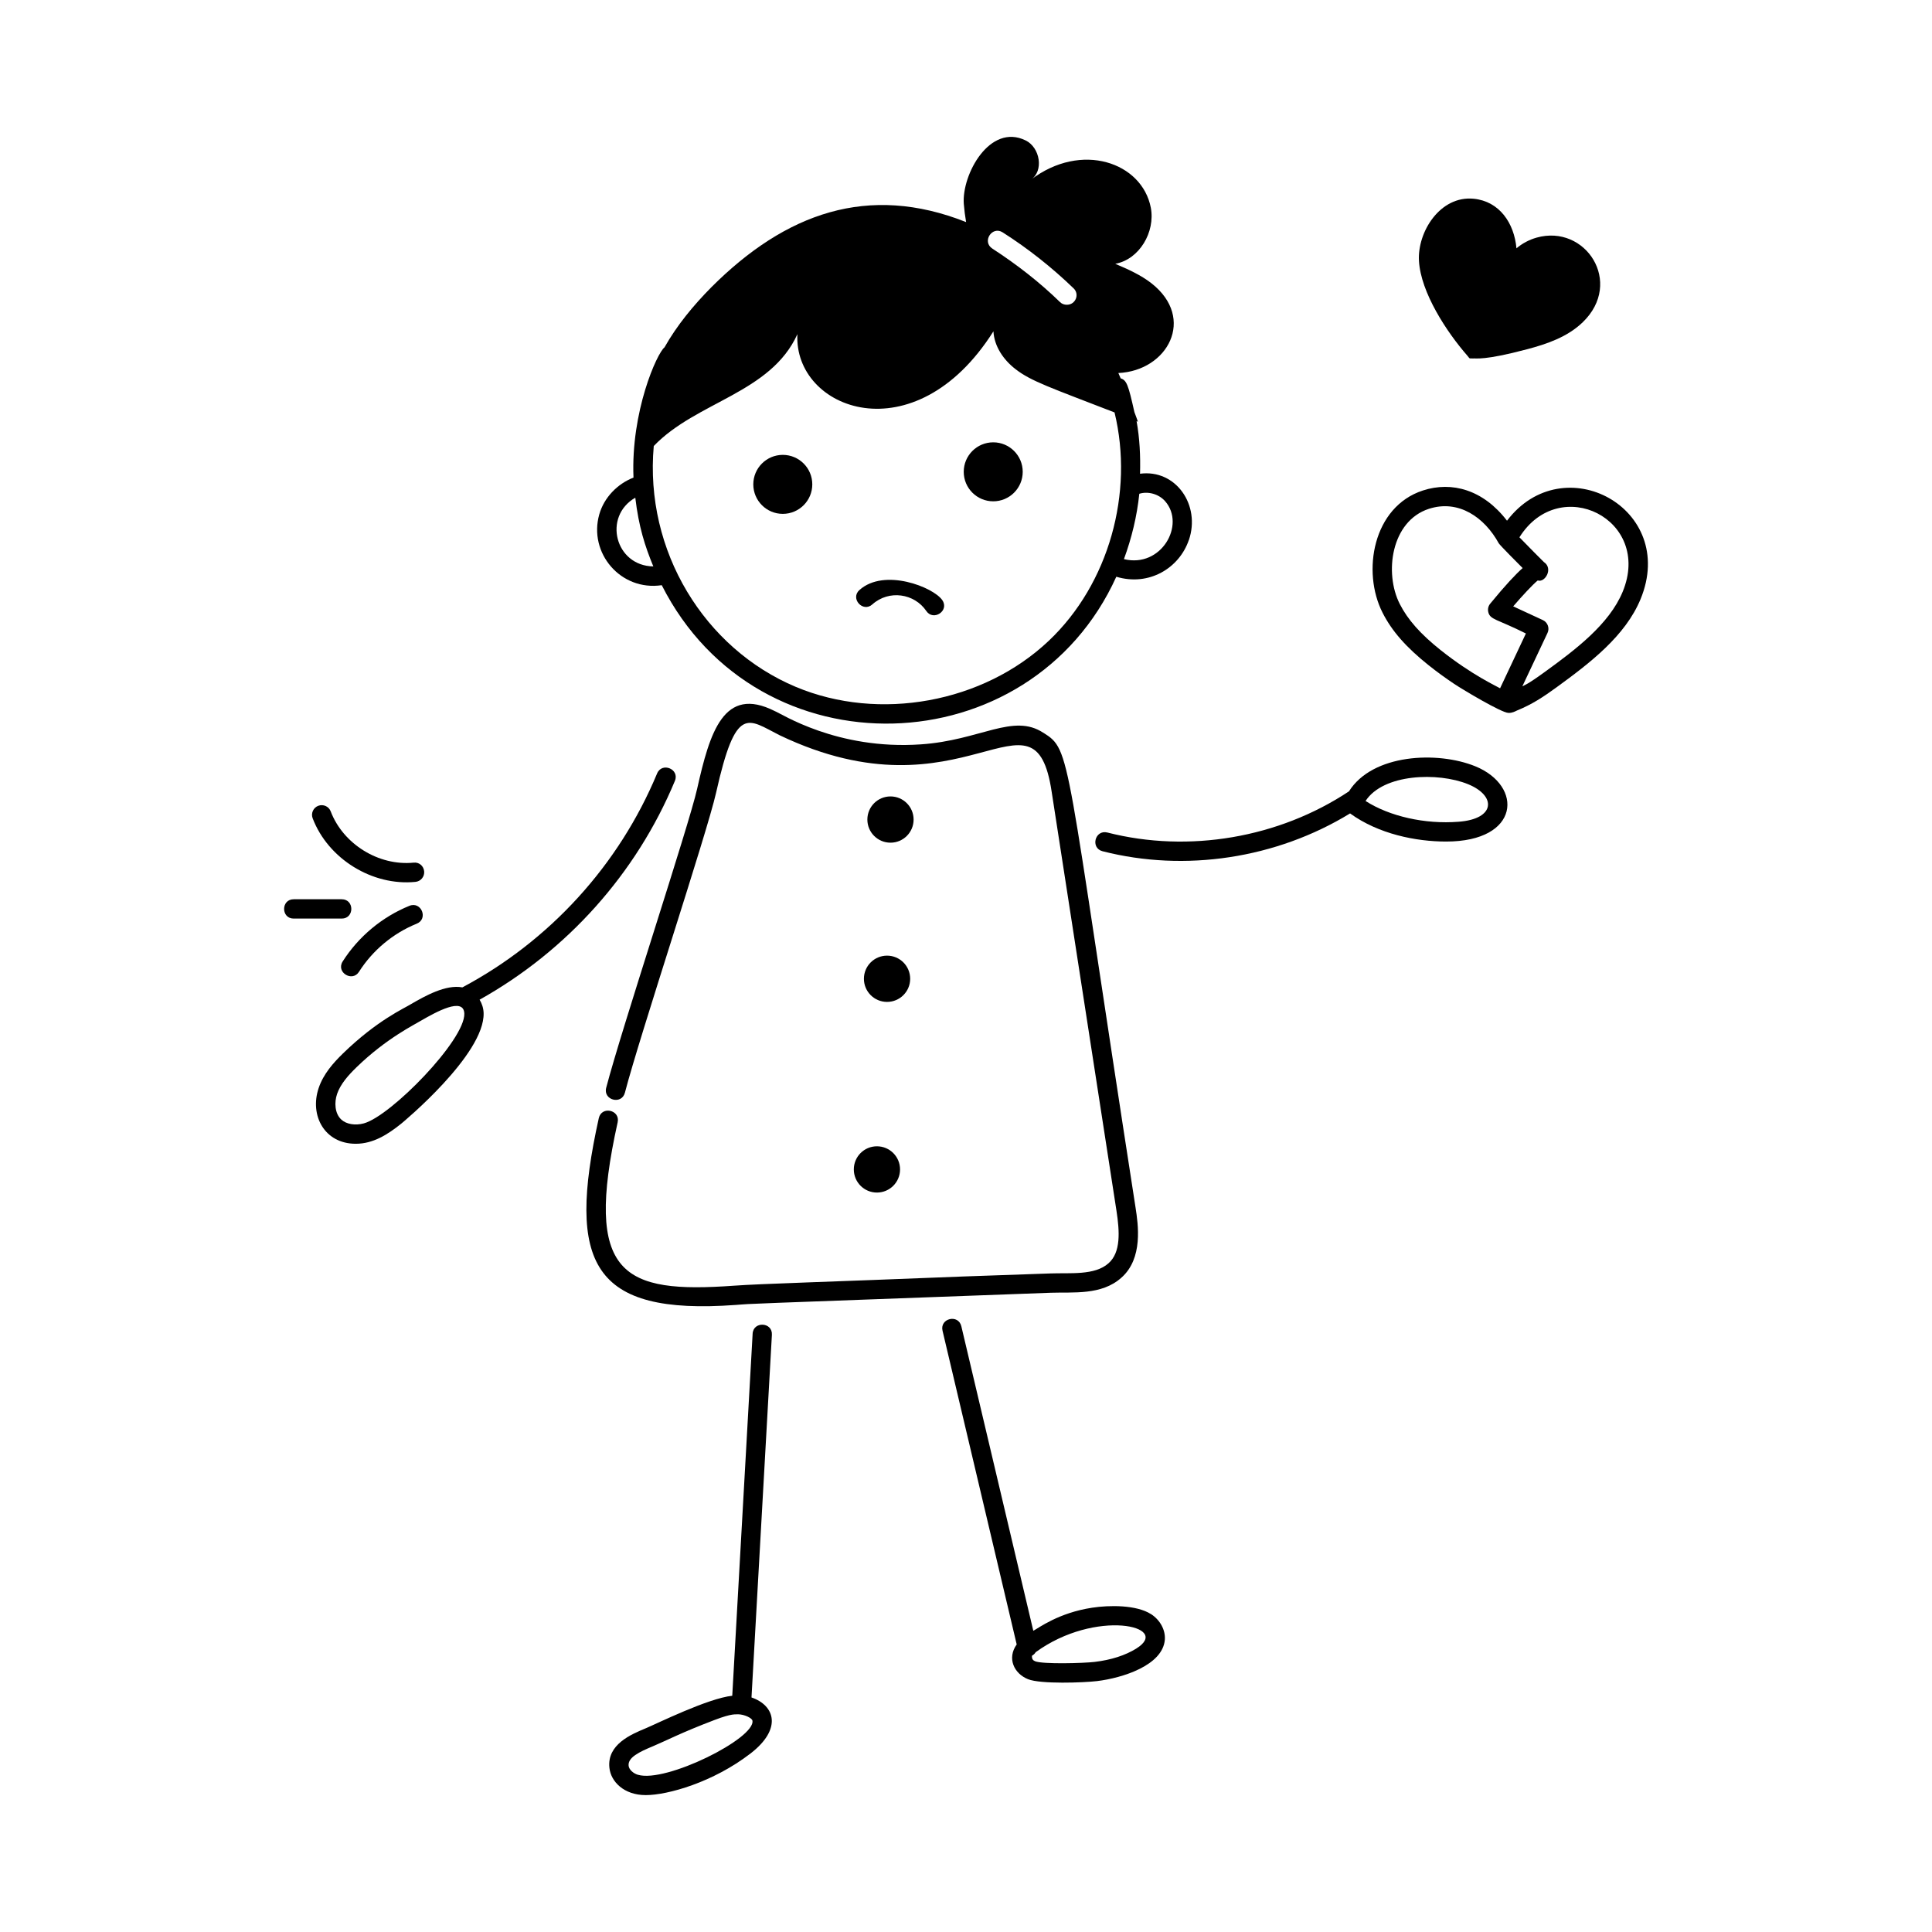<svg id="Layer_1" enable-background="new 0 0 75 75" viewBox="0 0 75 75" xmlns="http://www.w3.org/2000/svg"><g id="_Feeling_Hurt" fill="rgb(0,0,0)"><path d="m40.505 28.449c-1.172-.779-2.452.293-4.756.447-3.27.228-5.444-1.213-5.674-1.292-1.983-1.005-2.522.834-3.011 3.013-.314 1.413-2.939 9.334-3.532 11.612-.124.481.602.67.727.189.576-2.217 3.184-10.067 3.538-11.638.775-3.467 1.232-2.86 2.464-2.24 7.191 3.437 9.892-2.302 10.566 2.205.017.109 2.23 14.431 2.514 16.254.125.81.174 1.618-.31 2.042-.535.479-1.488.365-2.258.394l-3.378.118c-5.307.213-7.869.282-8.895.357-4.321.312-5.843-.39-4.523-6.341.107-.482-.622-.648-.732-.162-1.252 5.653-.26 7.655 5.311 7.251.88-.064-.57.001 12.244-.474.859-.03 1.961.106 2.729-.582.856-.75.652-2.079.554-2.718-2.766-17.792-2.482-17.742-3.577-18.437z"/><path d="m29.217 51.775-.791 14.054c-.946.101-2.921 1.081-3.363 1.265-.562.234-1.502.626-1.406 1.529.055.541.565 1.063 1.411 1.063.854 0 2.62-.499 4.065-1.615h.001c1.247-.963.938-1.869.039-2.176l.792-14.078c.028-.498-.722-.534-.748-.042zm-4.451 17.123c-.192-.057-.349-.208-.363-.352-.034-.322.409-.535.949-.759.531-.223 1.069-.516 2.388-1.018.72-.274.808-.204.908-.221.256.005.542.147.561.245.129.685-3.36 2.428-4.442 2.104z"/><path d="m44.679 62.659c-.564-.362-1.622-.35-2.281-.248-1.301.196-2.078.788-2.285.896l-2.794-11.822c-.115-.483-.843-.311-.73.173l2.879 12.179c-.384.539-.104 1.132.442 1.35.488.195 2.153.135 2.675.073.99-.12 2.556-.612 2.634-1.609.028-.375-.184-.765-.538-.993zm-.565 1.336c-.433.268-.978.443-1.619.52-.436.052-2.012.094-2.309-.024-.088-.036-.133-.089-.125-.214.001-.001.002-.002.003-.003.058-.034.107-.078.14-.135 2.319-1.692 5.307-1.017 3.91-.145z"/><path d="m57.268 29.746c-1.463-.594-3.986-.485-4.901.974-2.719 1.805-6.217 2.406-9.38 1.598-.484-.12-.664.604-.186.727 3.204.818 6.74.286 9.609-1.468 1.102.8 2.554 1.092 3.73 1.092 2.877-0 3.004-2.16 1.128-2.923zm-.644 2.154c-1.307.104-2.684-.21-3.613-.806.686-1.057 2.805-1.128 3.976-.653 1.109.45 1.07 1.352-.362 1.459z"/><path d="m13.81 44.401c.676 0 1.241-.358 1.771-.785.032-.026 3.24-2.673 3.193-4.29-.006-.194-.065-.365-.156-.518 3.394-1.899 6.081-4.89 7.581-8.493.192-.459-.502-.744-.691-.288-1.482 3.557-4.166 6.498-7.559 8.303-.646-.122-1.46.341-1.983.643-.274.173-1.318.626-2.65 1.92-.363.354-.76.79-.946 1.346-.358 1.062.227 2.162 1.44 2.162zm-.729-1.923c.136-.405.46-.756.759-1.047 1.166-1.133 2.279-1.668 2.503-1.809.579-.334 1.66-.938 1.682-.273.03 1.026-2.847 3.972-3.9 4.26-.337.092-.681.033-.876-.148-.261-.241-.27-.677-.167-.982z"/><circle cx="38.557" cy="18.316" r="1.145"/><path d="m30.388 17.658c-.632 0-1.145.513-1.145 1.145 0 .632.513 1.145 1.145 1.145.632 0 1.145-.513 1.145-1.145 0-.632-.513-1.145-1.145-1.145z"/><path d="m58.577 27.675c.125 0 .228-.051.306-.09.595-.243 1.026-.528 1.537-.9 1.307-.95 2.677-1.999 3.267-3.428 1.453-3.527-3.002-5.921-5.185-3.043-.922-1.202-2.138-1.54-3.266-1.173-1.942.632-2.376 3.152-1.565 4.744.36.712.915 1.344 1.798 2.048.001 0 .001 0.0.001 0.0.316.252.644.49.979.714.349.233 1.829 1.116 2.102 1.127.01 0.0.019 0.0.026 0zm4.416-4.705c-.523 1.267-1.841 2.255-3.015 3.108-.707.513-.78.509-.88.564l.976-2.071c.089-.188.008-.412-.182-.5l-1.15-.532c.37-.43.754-.842.953-1.006.282.098.616-.467.236-.716-.134-.13-.54-.542-.947-.959 1.559-2.488 5.169-.699 4.009 2.112zm-7.057 2.276c-.795-.634-1.287-1.189-1.598-1.801-.609-1.198-.337-3.214 1.13-3.692 1.155-.375 2.162.333 2.713 1.337.039.071.815.851.928.962-.268.238-.662.654-1.26 1.383-.073.09-.102.208-.075.322.069.306.335.269 1.461.835l-1.002 2.127c-.115-.071-1.086-.511-2.297-1.474z"/><path d="m16.056 33.488c-1.357.135-2.735-.721-3.218-1.99-.072-.193-.289-.29-.484-.217-.193.074-.29.291-.217.484.6 1.577 2.32 2.638 3.993 2.469.206-.021.356-.204.336-.41-.021-.206-.193-.361-.41-.336z"/><path d="m11.401 35.659h1.865c.496 0 .496-.75 0-.75h-1.865c-.496 0-.496.75 0 .75z"/><path d="m15.895 35.163c-1.06.429-1.979 1.196-2.592 2.16-.269.422.372.814.633.402.529-.833 1.325-1.497 2.24-1.867.46-.185.181-.879-.281-.695z"/><path d="m46.152 20.966c.464-1.356-.503-2.759-1.896-2.576.019-.684-.012-1.369-.134-2.04.017.007.034.014.052.021-.041-.125-.092-.249-.137-.374-.239-1.069-.302-1.235-.533-1.31-.031-.068-.058-.138-.09-.206 1.917-.087 3.018-2.122 1.29-3.48-.42-.33-.92-.55-1.41-.76.94-.17 1.56-1.24 1.38-2.18-.34-1.756-2.694-2.581-4.66-1.08.52-.34.36-1.26-.2-1.53-1.39-.68-2.48 1.32-2.4 2.46.02.25.05.48.09.71-3.801-1.507-7.01-.35-9.89 2.53-.699.707-1.333 1.474-1.819 2.334-.292.228-1.308 2.487-1.203 5.055-.627.244-1.141.775-1.327 1.424-.43 1.504.831 2.99 2.424 2.753 3.751 7.41 14.318 7.021 17.646-.328 1.268.382 2.443-.334 2.815-1.424zm-.92-1.507c.801.916-.153 2.601-1.601 2.246.301-.818.507-1.671.597-2.537.334-.104.752.003 1.005.292zm-6.308-10.438c.99.63 1.91 1.36 2.75 2.17.246.23.083.64-.26.64-.09 0-.19-.03-.26-.1-.8-.78-1.69-1.47-2.63-2.08-.418-.271-.009-.894.4-.63zm-14.262 10.299c.135 1.134.373 1.876.7 2.668-1.482-.021-1.968-1.935-.7-2.668zm16.055 5.552c-2.547 2.413-6.584 3.149-9.819 1.795-3.549-1.488-5.884-5.274-5.519-9.353 1.659-1.729 4.538-2.047 5.576-4.342-.153 2.937 4.545 4.735 7.61-.11.03.58.39 1.11.86 1.47.597.467 1.381.725 3.841 1.679.758 3.118-.216 6.65-2.549 8.861z"/><path d="m34.569 32.713c.496 0 .897-.402.897-.898s-.402-.898-.897-.898c-.496 0-.898.402-.898.898s.402.898.898.898z"/><path d="m34.435 38.894c.496 0 .898-.402.898-.898 0-.496-.402-.898-.898-.898s-.898.402-.898.898c0 .496.402.898.898.898z"/><path d="m33.145 45.397c0 .496.402.898.897.898.496 0 .898-.402.898-.898 0-.496-.402-.898-.898-.898-.496 0-.897.402-.897.898z"/><path d="m33.365 22.902c-.371.332.133.891.5.56.643-.574 1.63-.429 2.095.258.272.402.903-.005.621-.421-.343-.505-2.249-1.26-3.216-.396z"/><path d="m57.162 13.916c.149-.016.434.089 2.119-.358.77-.204 1.566-.475 2.16-1.048 1.601-1.544.109-3.822-1.792-3.285-.286.081-.554.223-.78.415-.089-.981-.661-1.826-1.661-1.925-1.297-.128-2.189 1.281-2.124 2.414.071 1.228 1.075 2.76 1.882 3.682.084.095.05.108.173.103.1.006.123.007.023.001z"/></g></svg>